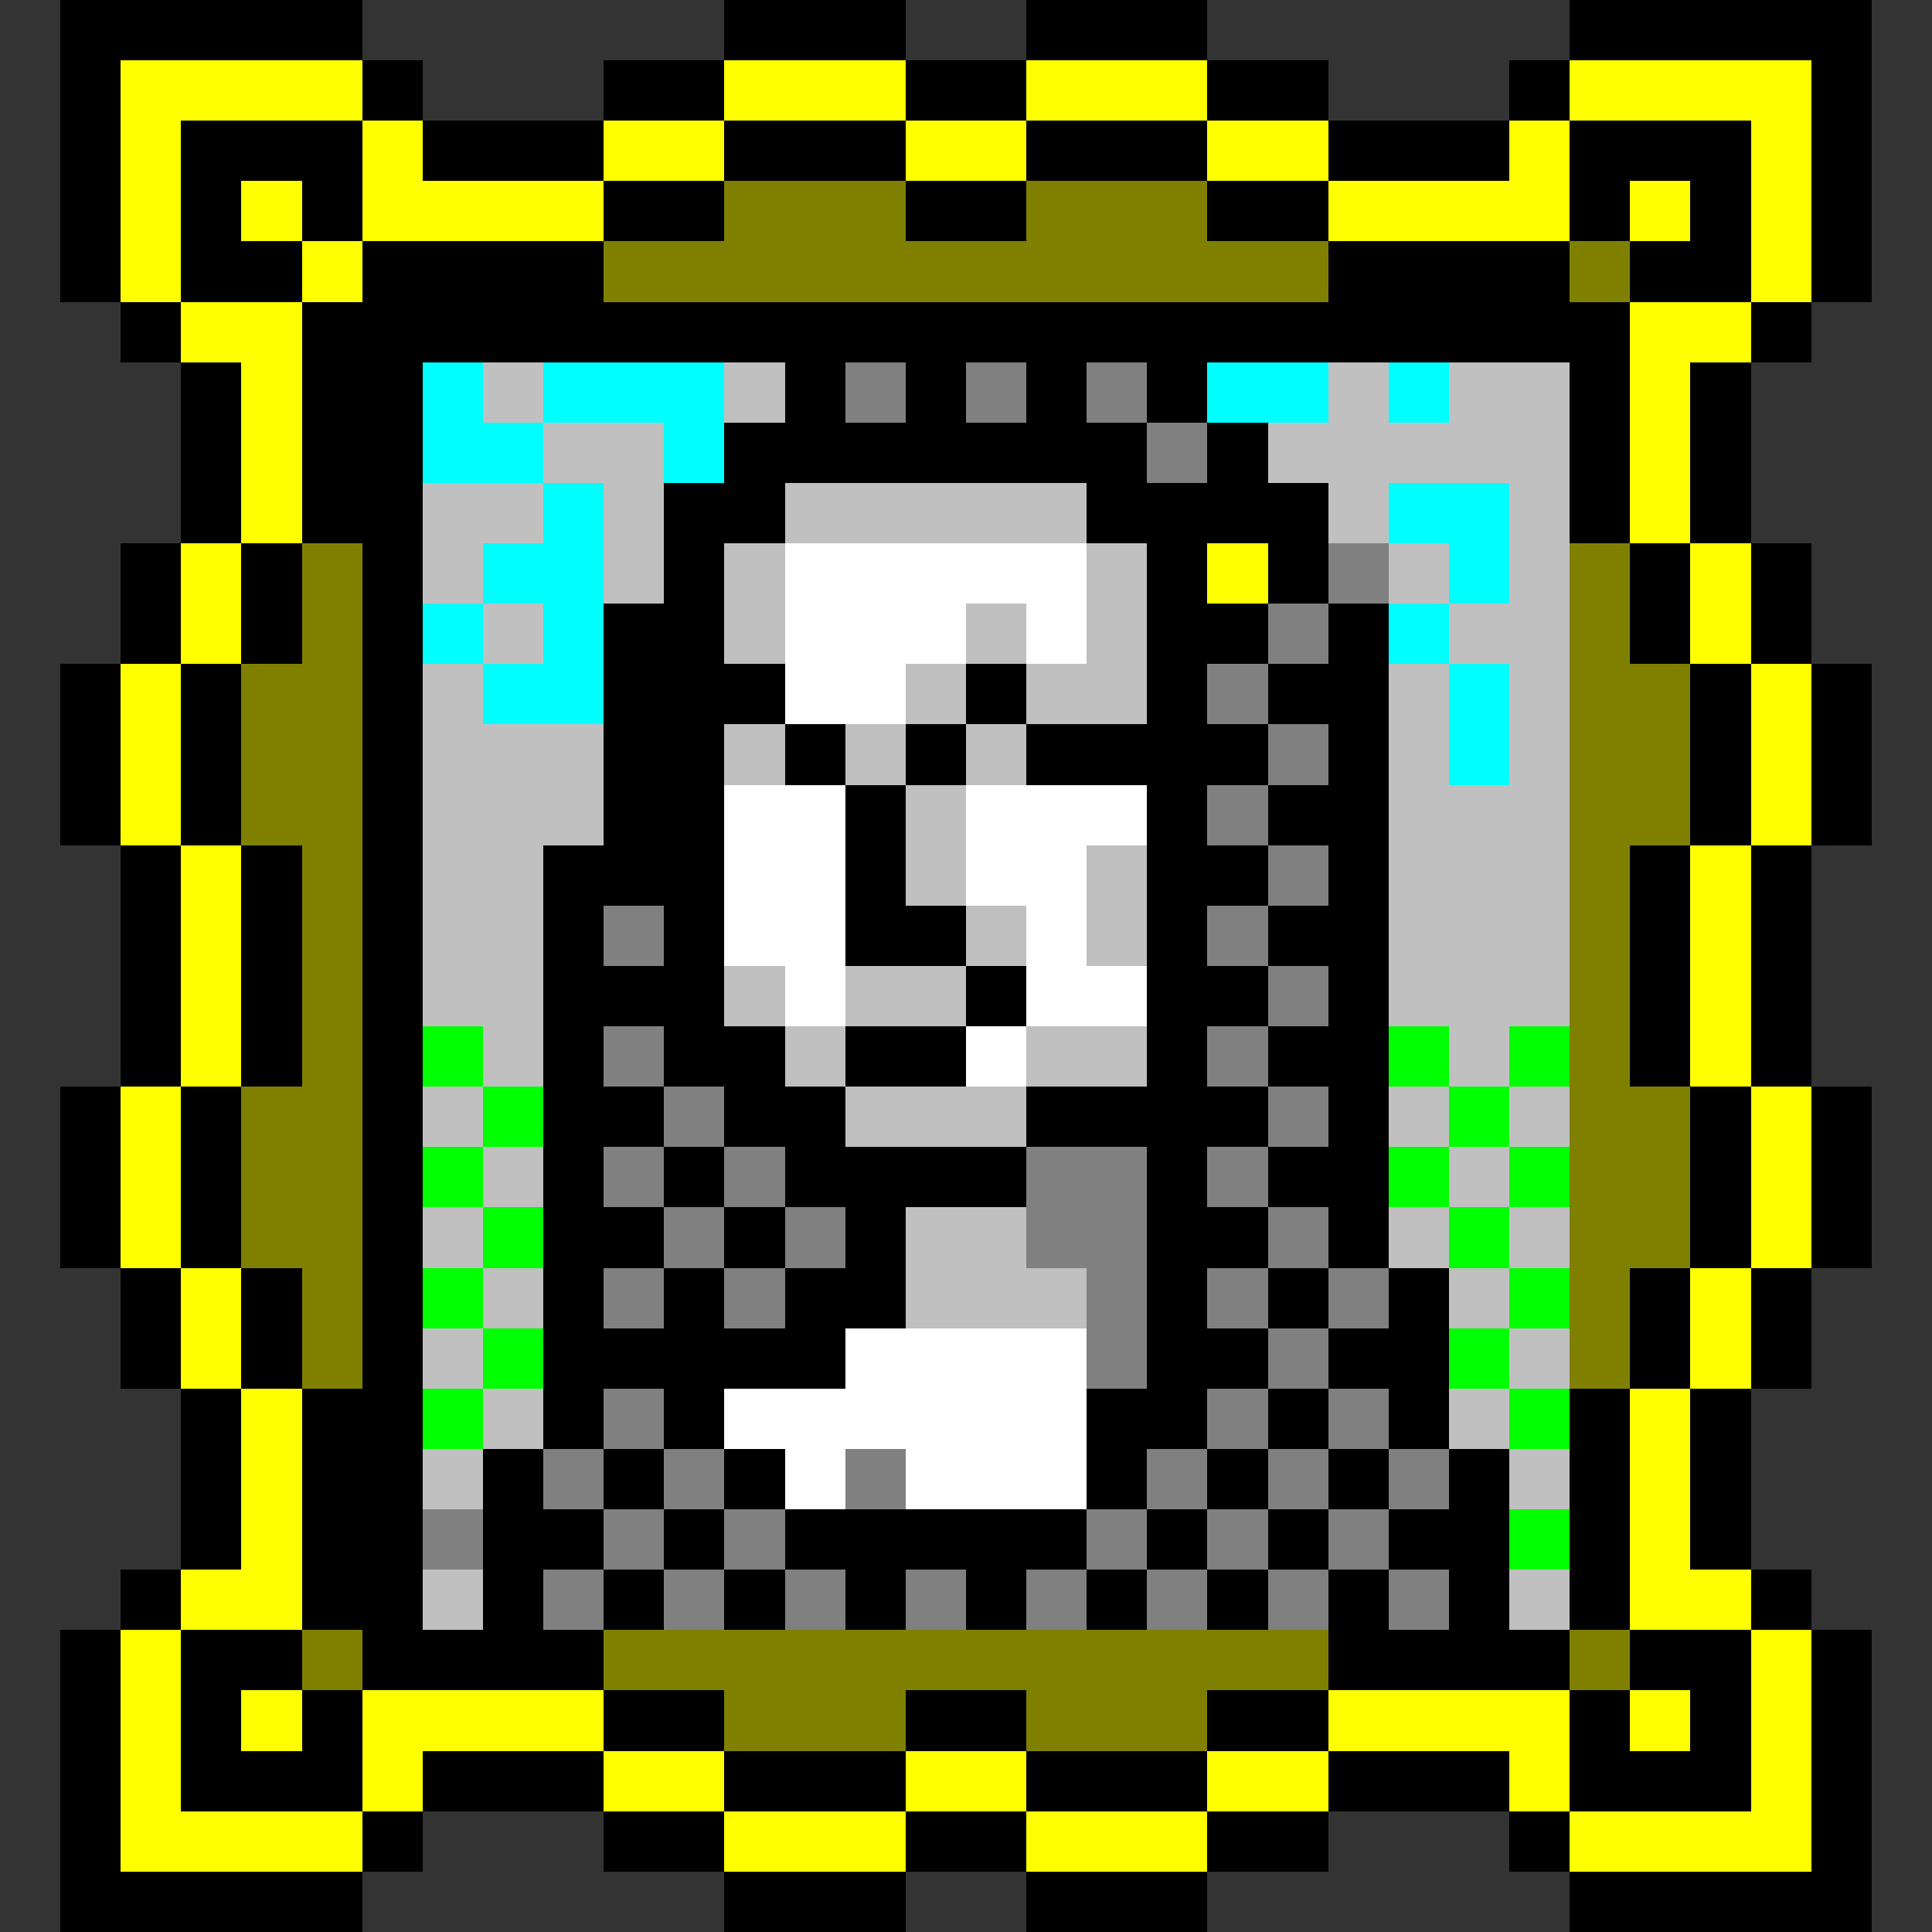 <svg xmlns="http://www.w3.org/2000/svg" shape-rendering="crispEdges" viewBox="0 -0.5 32 32"><rect x="0" y="-0.5" width="32" height="32" fill="#333333" stroke="none"/><path stroke="#000" d="M1 0h5m6 0h3m2 0h3m6 0h5M1 1h1m4 0h1m3 0h2m3 0h2m3 0h2m3 0h1m4 0h1M1 2h1m1 0h3m1 0h3m2 0h3m2 0h3m2 0h3m1 0h3m1 0h1M1 3h1m1 0h1m1 0h1m4 0h2m3 0h2m3 0h2m4 0h1m1 0h1m1 0h1M1 4h1m1 0h2m1 0h4m12 0h4m1 0h2m1 0h1M2 5h1m2 0h22m2 0h1M3 6h1m1 0h2m6 0h1m1 0h1m1 0h1m1 0h1m6 0h1m1 0h1M3 7h1m1 0h2m5 0h7m1 0h1m5 0h1m1 0h1M3 8h1m1 0h2m4 0h2m5 0h4m4 0h1m1 0h1M2 9h1m1 0h1m1 0h1m4 0h1m7 0h1m1 0h1m5 0h1m1 0h1M2 10h1m1 0h1m1 0h1m3 0h2m7 0h2m1 0h1m4 0h1m1 0h1M1 11h1m1 0h1m2 0h1m3 0h3m3 0h1m2 0h1m1 0h2m5 0h1m1 0h1M1 12h1m1 0h1m2 0h1m3 0h2m1 0h1m1 0h1m1 0h4m1 0h1m5 0h1m1 0h1M1 13h1m1 0h1m2 0h1m3 0h2m2 0h1m4 0h1m1 0h2m5 0h1m1 0h1M2 14h1m1 0h1m1 0h1m2 0h3m2 0h1m4 0h2m1 0h1m4 0h1m1 0h1M2 15h1m1 0h1m1 0h1m2 0h1m1 0h1m2 0h2m3 0h1m1 0h2m4 0h1m1 0h1M2 16h1m1 0h1m1 0h1m2 0h3m4 0h1m2 0h2m1 0h1m4 0h1m1 0h1M2 17h1m1 0h1m1 0h1m2 0h1m1 0h2m1 0h2m3 0h1m1 0h2m4 0h1m1 0h1M1 18h1m1 0h1m2 0h1m2 0h2m1 0h2m3 0h4m1 0h1m5 0h1m1 0h1M1 19h1m1 0h1m2 0h1m2 0h1m1 0h1m1 0h4m2 0h1m1 0h2m5 0h1m1 0h1M1 20h1m1 0h1m2 0h1m2 0h2m1 0h1m1 0h1m4 0h2m1 0h1m5 0h1m1 0h1M2 21h1m1 0h1m1 0h1m2 0h1m1 0h1m1 0h2m4 0h1m1 0h1m1 0h1m3 0h1m1 0h1M2 22h1m1 0h1m1 0h1m2 0h5m5 0h2m1 0h2m3 0h1m1 0h1M3 23h1m1 0h2m2 0h1m1 0h1m6 0h2m1 0h1m1 0h1m2 0h1m1 0h1M3 24h1m1 0h2m1 0h1m1 0h1m1 0h1m5 0h1m1 0h1m1 0h1m1 0h1m1 0h1m1 0h1M3 25h1m1 0h2m1 0h2m1 0h1m1 0h5m1 0h1m1 0h1m1 0h2m1 0h1m1 0h1M2 26h1m2 0h2m1 0h1m1 0h1m1 0h1m1 0h1m1 0h1m1 0h1m1 0h1m1 0h1m1 0h1m1 0h1m2 0h1M1 27h1m1 0h2m1 0h4m12 0h4m1 0h2m1 0h1M1 28h1m1 0h1m1 0h1m4 0h2m3 0h2m3 0h2m4 0h1m1 0h1m1 0h1M1 29h1m1 0h3m1 0h3m2 0h3m2 0h3m2 0h3m1 0h3m1 0h1M1 30h1m4 0h1m3 0h2m3 0h2m3 0h2m3 0h1m4 0h1M1 31h5m6 0h3m2 0h3m6 0h5"/><path stroke="#ff0" d="M2 1h4m6 0h3m2 0h3m6 0h4M2 2h1m3 0h1m3 0h2m3 0h2m3 0h2m3 0h1m3 0h1M2 3h1m1 0h1m1 0h4m12 0h4m1 0h1m1 0h1M2 4h1m2 0h1m23 0h1M3 5h2m22 0h2M4 6h1m22 0h1M4 7h1m22 0h1M4 8h1m22 0h1M3 9h1m16 0h1m7 0h1M3 10h1m24 0h1M2 11h1m26 0h1M2 12h1m26 0h1M2 13h1m26 0h1M3 14h1m24 0h1M3 15h1m24 0h1M3 16h1m24 0h1M3 17h1m24 0h1M2 18h1m26 0h1M2 19h1m26 0h1M2 20h1m26 0h1M3 21h1m24 0h1M3 22h1m24 0h1M4 23h1m22 0h1M4 24h1m22 0h1M4 25h1m22 0h1M3 26h2m22 0h2M2 27h1m26 0h1M2 28h1m1 0h1m1 0h4m12 0h4m1 0h1m1 0h1M2 29h1m3 0h1m3 0h2m3 0h2m3 0h2m3 0h1m3 0h1M2 30h4m6 0h3m2 0h3m6 0h4"/><path stroke="olive" d="M12 3h3m2 0h3M10 4h12m4 0h1M5 9h1m20 0h1M5 10h1m20 0h1M4 11h2m20 0h2M4 12h2m20 0h2M4 13h2m20 0h2M5 14h1m20 0h1M5 15h1m20 0h1M5 16h1m20 0h1M5 17h1m20 0h1M4 18h2m20 0h2M4 19h2m20 0h2M4 20h2m20 0h2M5 21h1m20 0h1M5 22h1m20 0h1M5 27h1m4 0h12m4 0h1m-15 1h3m2 0h3"/><path stroke="#0ff" d="M7 6h1m1 0h3m8 0h2m1 0h1M7 7h2m2 0h1M9 8h1m13 0h2M8 9h2m14 0h1M7 10h1m1 0h1m13 0h1M8 11h2m14 0h1m-1 1h1"/><path stroke="silver" d="M8 6h1m3 0h1m9 0h1m1 0h2M9 7h2m10 0h5M7 8h2m1 0h1m2 0h5m4 0h1m2 0h1M7 9h1m2 0h1m1 0h1m5 0h1m4 0h1m1 0h1M8 10h1m3 0h1m3 0h1m1 0h1m5 0h2M7 11h1m7 0h1m1 0h2m4 0h1m1 0h1M7 12h3m2 0h1m1 0h1m1 0h1m6 0h1m1 0h1M7 13h3m5 0h1m7 0h3M7 14h2m6 0h1m2 0h1m4 0h3M7 15h2m7 0h1m1 0h1m4 0h3M7 16h2m3 0h1m1 0h2m7 0h3M8 17h1m4 0h1m3 0h2m5 0h1M7 18h1m6 0h3m6 0h1m1 0h1M8 19h1m15 0h1M7 20h1m7 0h2m6 0h1m1 0h1M8 21h1m6 0h3m6 0h1M7 22h1m17 0h1M8 23h1m15 0h1M7 24h1m17 0h1M7 26h1m17 0h1"/><path stroke="gray" d="M14 6h1m1 0h1m1 0h1m0 1h1m2 2h1m-2 1h1m-2 1h1m0 1h1m-2 1h1m0 1h1m-12 1h1m9 0h1m0 1h1m-12 1h1m9 0h1m-10 1h1m9 0h1m-12 1h1m1 0h1m4 0h2m1 0h1m-10 1h1m1 0h1m3 0h2m2 0h1m-12 1h1m1 0h1m5 0h1m1 0h1m1 0h1m-5 1h1m2 0h1m-12 1h1m9 0h1m1 0h1M9 24h1m1 0h1m2 0h1m4 0h1m1 0h1m1 0h1M7 25h1m2 0h1m1 0h1m5 0h1m1 0h1m1 0h1M9 26h1m1 0h1m1 0h1m1 0h1m1 0h1m1 0h1m1 0h1m1 0h1"/><path stroke="#fff" d="M13 9h5m-5 1h3m1 0h1m-5 1h2m-3 2h2m2 0h3m-7 1h2m2 0h2m-6 1h2m3 0h1m-5 1h1m3 0h2m-3 1h1m-3 5h4m-6 1h6m-5 1h1m1 0h3"/><path stroke="#0f0" d="M7 17h1m15 0h1m1 0h1M8 18h1m15 0h1M7 19h1m15 0h1m1 0h1M8 20h1m15 0h1M7 21h1m17 0h1M8 22h1m15 0h1M7 23h1m17 0h1m-1 2h1"/></svg>